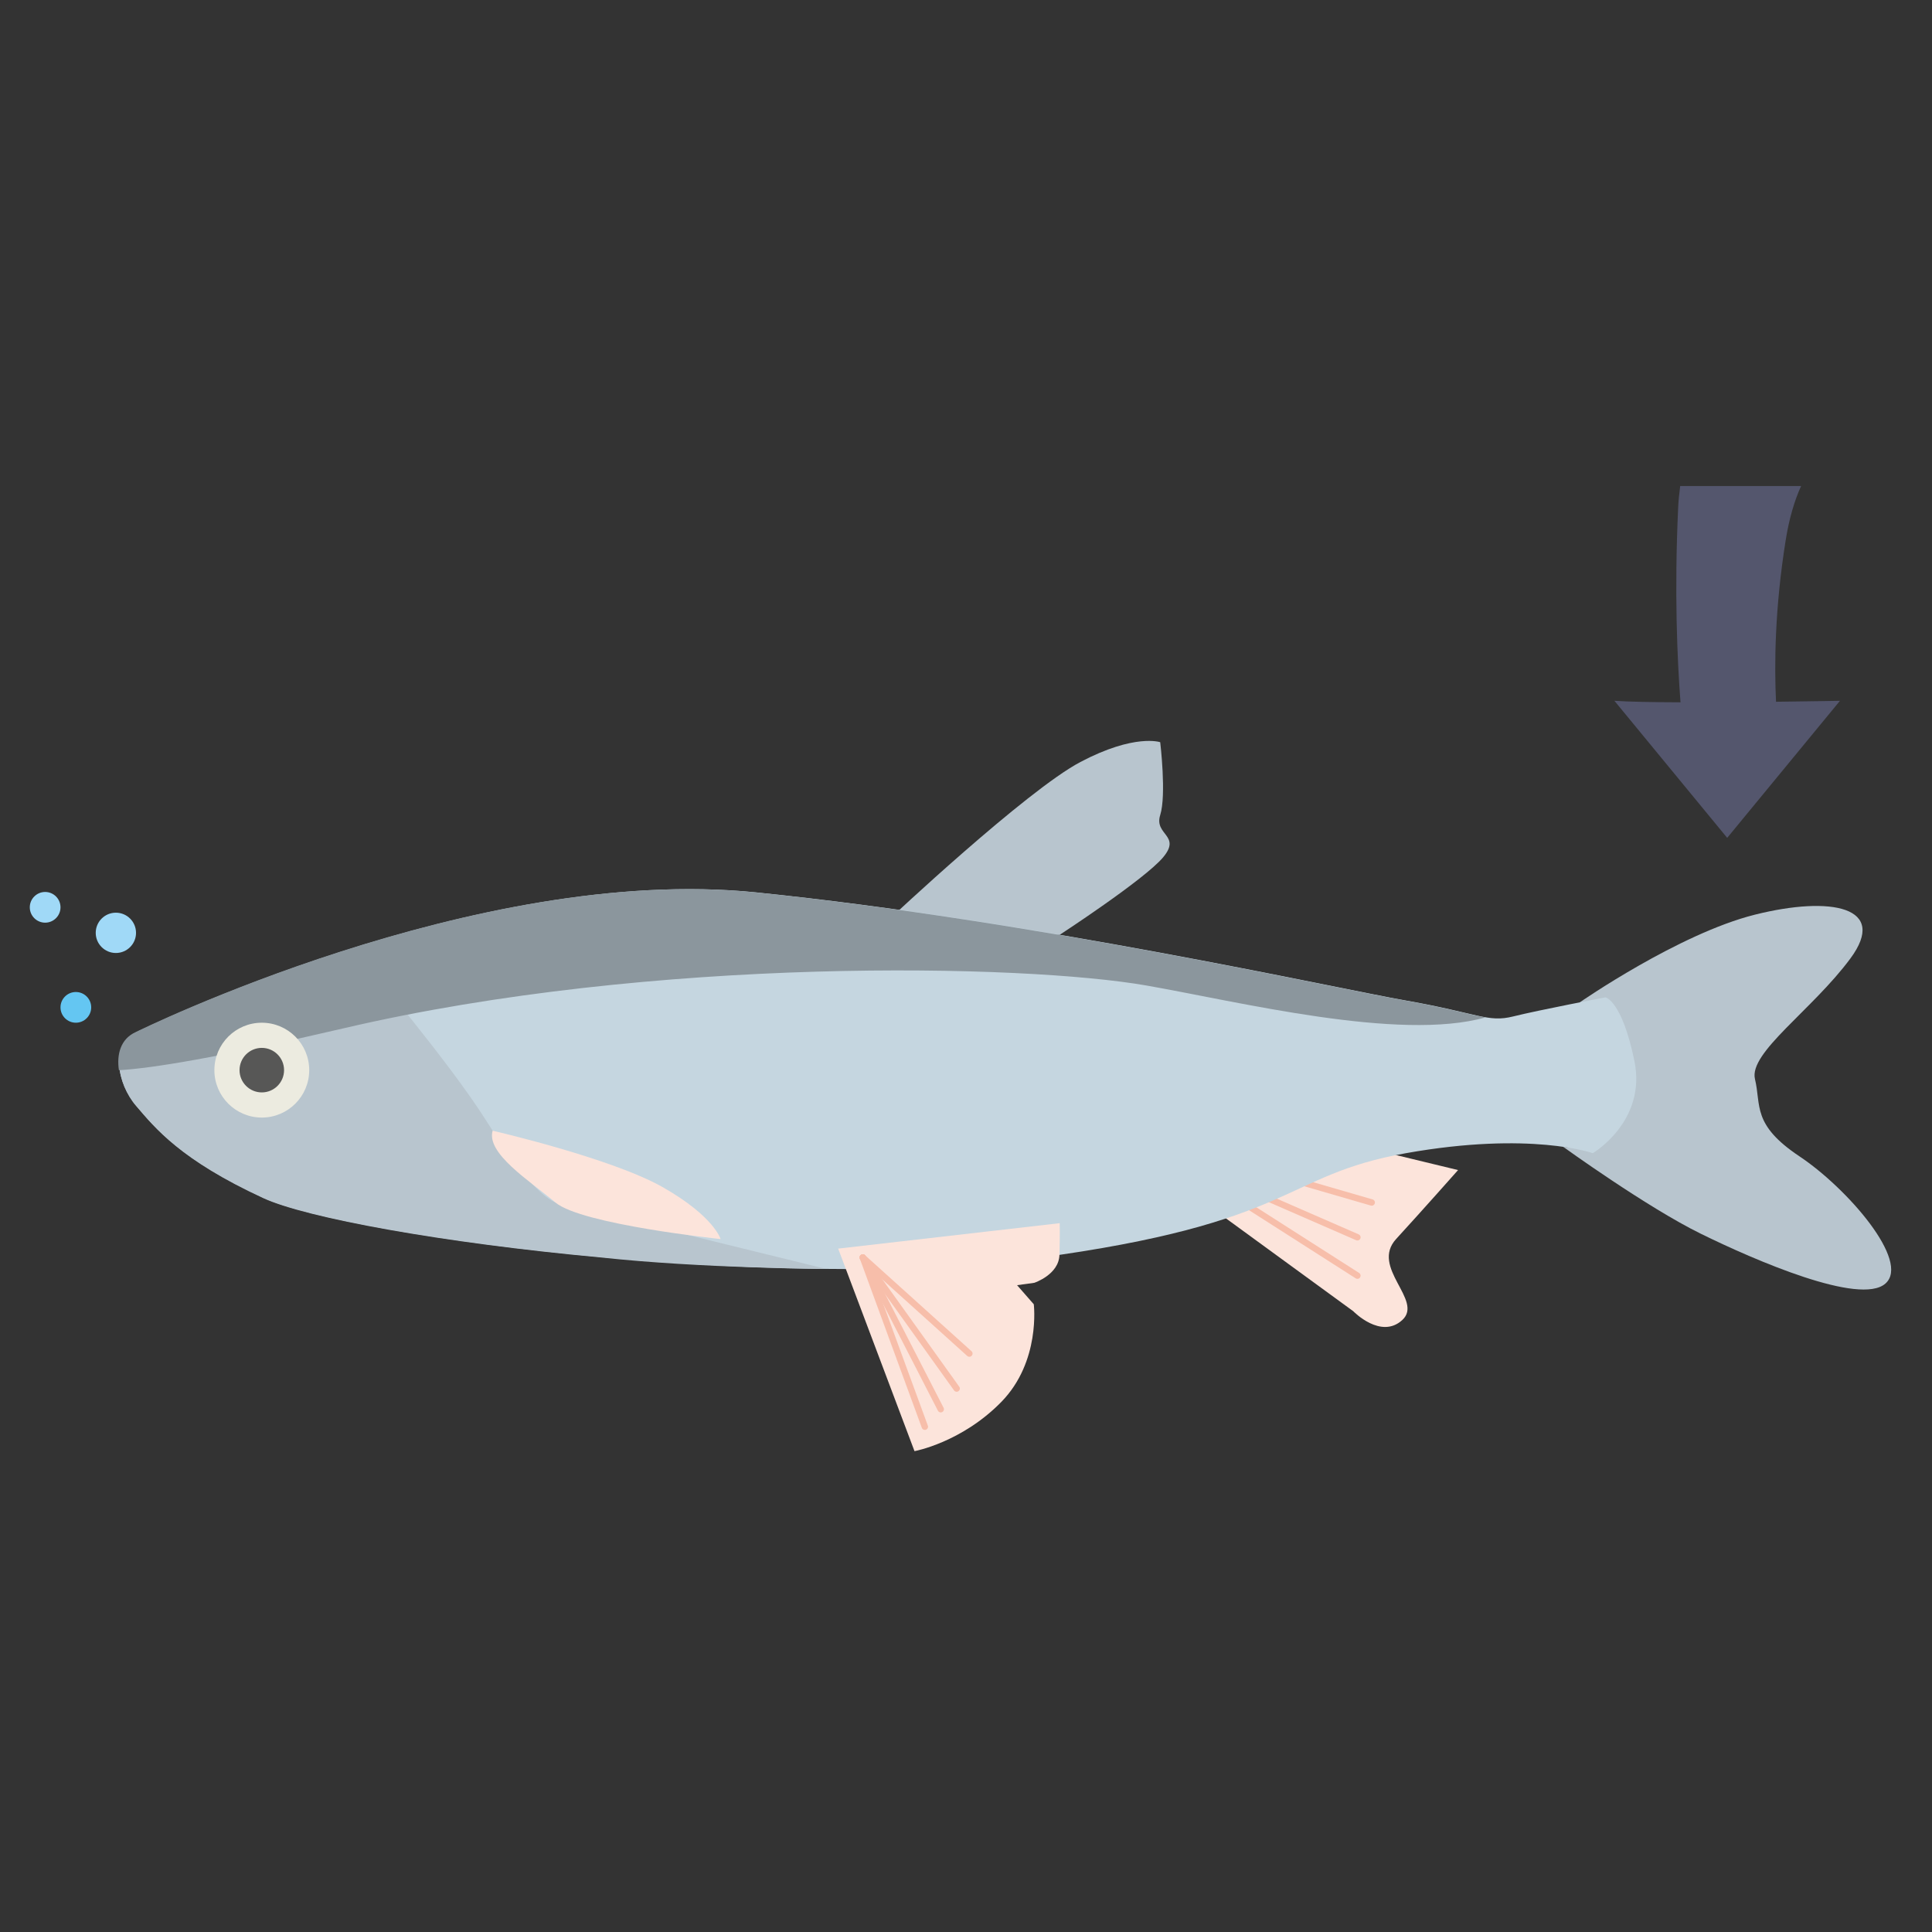 <?xml version="1.0" encoding="utf-8"?>
<!-- Generator: Adobe Illustrator 16.0.0, SVG Export Plug-In . SVG Version: 6.00 Build 0)  -->
<!DOCTYPE svg PUBLIC "-//W3C//DTD SVG 1.1//EN" "http://www.w3.org/Graphics/SVG/1.1/DTD/svg11.dtd">
<svg version="1.1" id="Layer_1" xmlns="http://www.w3.org/2000/svg" xmlns:xlink="http://www.w3.org/1999/xlink" x="0px" y="0px"
	 width="226.77px" height="226.77px" viewBox="0 0 226.77 226.77" enable-background="new 0 0 226.77 226.77" xml:space="preserve">
<rect x="0" y="0" width="226.77" height="226.77" fill="#333333" stroke="none"/>
<g>
	<g>
		<path fill="#54566D" d="M196.974,59.625c-0.459,9.867-0.105,17.826,0.277,22.809c-3.266-0.012-6.135-0.062-7.758-0.178
			l13.238,16.088l13.238-16.088c0,0-3.24,0.062-7.506,0.113c-0.211-4.355-0.148-10.932,1.127-18.92
			c0.412-2.586,1.033-4.68,1.814-6.398h-14.191C197.103,57.873,197.015,58.723,196.974,59.625z"/>
	</g>
	<path fill="#B8C5CE" d="M104.26,108.01c0,0,16.183-15.212,22.558-18.572c6.377-3.36,9.363-2.321,9.363-2.321s0.746,6.186,0,8.547
		c-0.748,2.361,2.529,2.36,0.332,4.975c-2.199,2.613-12.129,9.085-12.129,9.085S108.553,108.3,104.26,108.01z"/>
	<path fill="#FCE4DB" d="M142.599,142.062l16.24,11.842c0,0,3.24,3.354,5.76,1.031c2.521-2.322-3.801-6.153-0.721-9.513
		c3.08-3.36,7.264-8.085,7.264-8.085L160.24,134.7C160.24,134.7,145.12,136.742,142.599,142.062z"/>
	
		<line fill="none" stroke="#F7BEAA" stroke-width="0.75" stroke-linecap="round" stroke-miterlimit="10" x1="145.888" y1="141.144" x2="159.327" y2="149.73"/>
	
		<line fill="none" stroke="#F7BEAA" stroke-width="0.75" stroke-linecap="round" stroke-miterlimit="10" x1="145.888" y1="139.369" x2="159.327" y2="145.228"/>
	
		<line fill="none" stroke="#F7BEAA" stroke-width="0.75" stroke-linecap="round" stroke-miterlimit="10" x1="148.781" y1="137.597" x2="161.007" y2="141.144"/>
	<path fill="#B8C5CE" d="M185.427,117.652c0,0,11.605-8.055,20.564-10.295c8.959-2.239,15.68-0.905,11.199,5.147
		c-4.479,6.053-11.945,11.056-11.199,14.154s-0.373,5.339,5.227,9.072c5.6,3.732,13.066,12.319,10.08,14.933
		c-2.986,2.612-15.305-2.73-21.652-5.846c-6.348-3.114-16.164-10.208-16.164-10.208s7.768,1.309,7.602-10.396
		C190.993,117.932,185.427,117.652,185.427,117.652z"/>
	<path fill="#C5D6E0" d="M15.97,121.172c0,0,39.945-19.786,72.798-16.427c32.853,3.36,67.759,11.199,76.251,12.692
		c8.494,1.494,9.613,2.614,12.6,1.867c2.988-0.747,10.828-2.239,10.828-2.239s1.934,0.373,3.393,7.467
		c1.459,7.092-4.887,10.825-4.887,10.825s-7.279-2.614-21.934,0c-14.652,2.614-12.785,8.213-43.398,12.319
		c-30.613,4.107-81.012-2.613-90.718-7.093c-9.707-4.479-12.693-8.214-14.933-10.826C13.73,127.145,12.947,122.583,15.97,121.172z"
		/>
	<path fill="#B8C5CE" d="M66.414,141.444l-0.045-0.067c-0.076,0.01-0.156,0-0.234-0.002l-0.941-0.23
		c-2.201-0.977-5.167-4.906-8.159-9.658c-4.242-6.738-14.186-18.482-14.186-18.482l-1.907-1.538
		c-14.557,4.601-24.972,9.753-24.972,9.753c-3.023,1.411-2.24,5.973,0,8.586c2.239,2.612,5.226,6.347,14.933,10.826
		c5.049,2.331,21.119,5.265,39.68,6.969c11.676,1.27,26.398,1.343,26.398,1.343L66.414,141.444z"/>
	<path fill="#FCE4DB" d="M98.38,146.556l8.96,23.774c0,0,5.507-1.002,10.175-5.762c4.666-4.76,3.826-11.479,3.826-11.479
		l-1.961-2.24l2.02-0.279c0,0,2.885-0.95,2.953-3.275s0.031-3.724,0.031-3.724L98.38,146.556z"/>
	
		<line fill="none" stroke="#F7BEAA" stroke-width="0.75" stroke-linecap="round" stroke-miterlimit="10" x1="101.273" y1="147.602" x2="108.553" y2="167.462"/>
	
		<line fill="none" stroke="#F7BEAA" stroke-width="0.75" stroke-linecap="round" stroke-miterlimit="10" x1="101.273" y1="147.602" x2="110.42" y2="165.409"/>
	
		<line fill="none" stroke="#F7BEAA" stroke-width="0.75" stroke-linecap="round" stroke-miterlimit="10" x1="101.273" y1="147.602" x2="112.287" y2="162.983"/>
	
		<line fill="none" stroke="#F7BEAA" stroke-width="0.75" stroke-linecap="round" stroke-miterlimit="10" x1="113.779" y1="158.876" x2="101.273" y2="147.602"/>
	<path fill="#FCE4DB" d="M57.822,132.716c0,0,14.009,3.227,20.009,6.653s6.75,6.067,6.75,6.067s-16.306-1.705-19.389-4.293
		S57.063,135.386,57.822,132.716z"/>
	<circle fill="#64C6F2" cx="8.903" cy="118.24" r="1.802"/>
	<circle fill="#A0D9F7" cx="5.299" cy="106.497" r="1.802"/>
	<circle fill="#A0D9F7" cx="13.601" cy="109.493" r="2.365"/>
	<path fill="#8B969D" d="M134.546,115.672c10.803,1.889,29.697,6.604,39.809,3.746c-1.793-0.289-4.225-1.063-9.438-1.98
		c-8.492-1.493-43.398-9.332-76.252-12.692c-32.853-3.359-72.798,16.427-72.798,16.427c-1.694,0.791-2.192,2.571-1.909,4.443
		c3.81-0.219,11.446-1.434,26.389-4.922C76.847,112.172,120.243,113.172,134.546,115.672z"/>
	<g>
		<circle fill="#ECEBE0" cx="30.729" cy="125.609" r="5.566"/>
		<circle fill="#575756" cx="30.729" cy="125.609" r="2.613"/>
	</g>
</g>
</svg>
